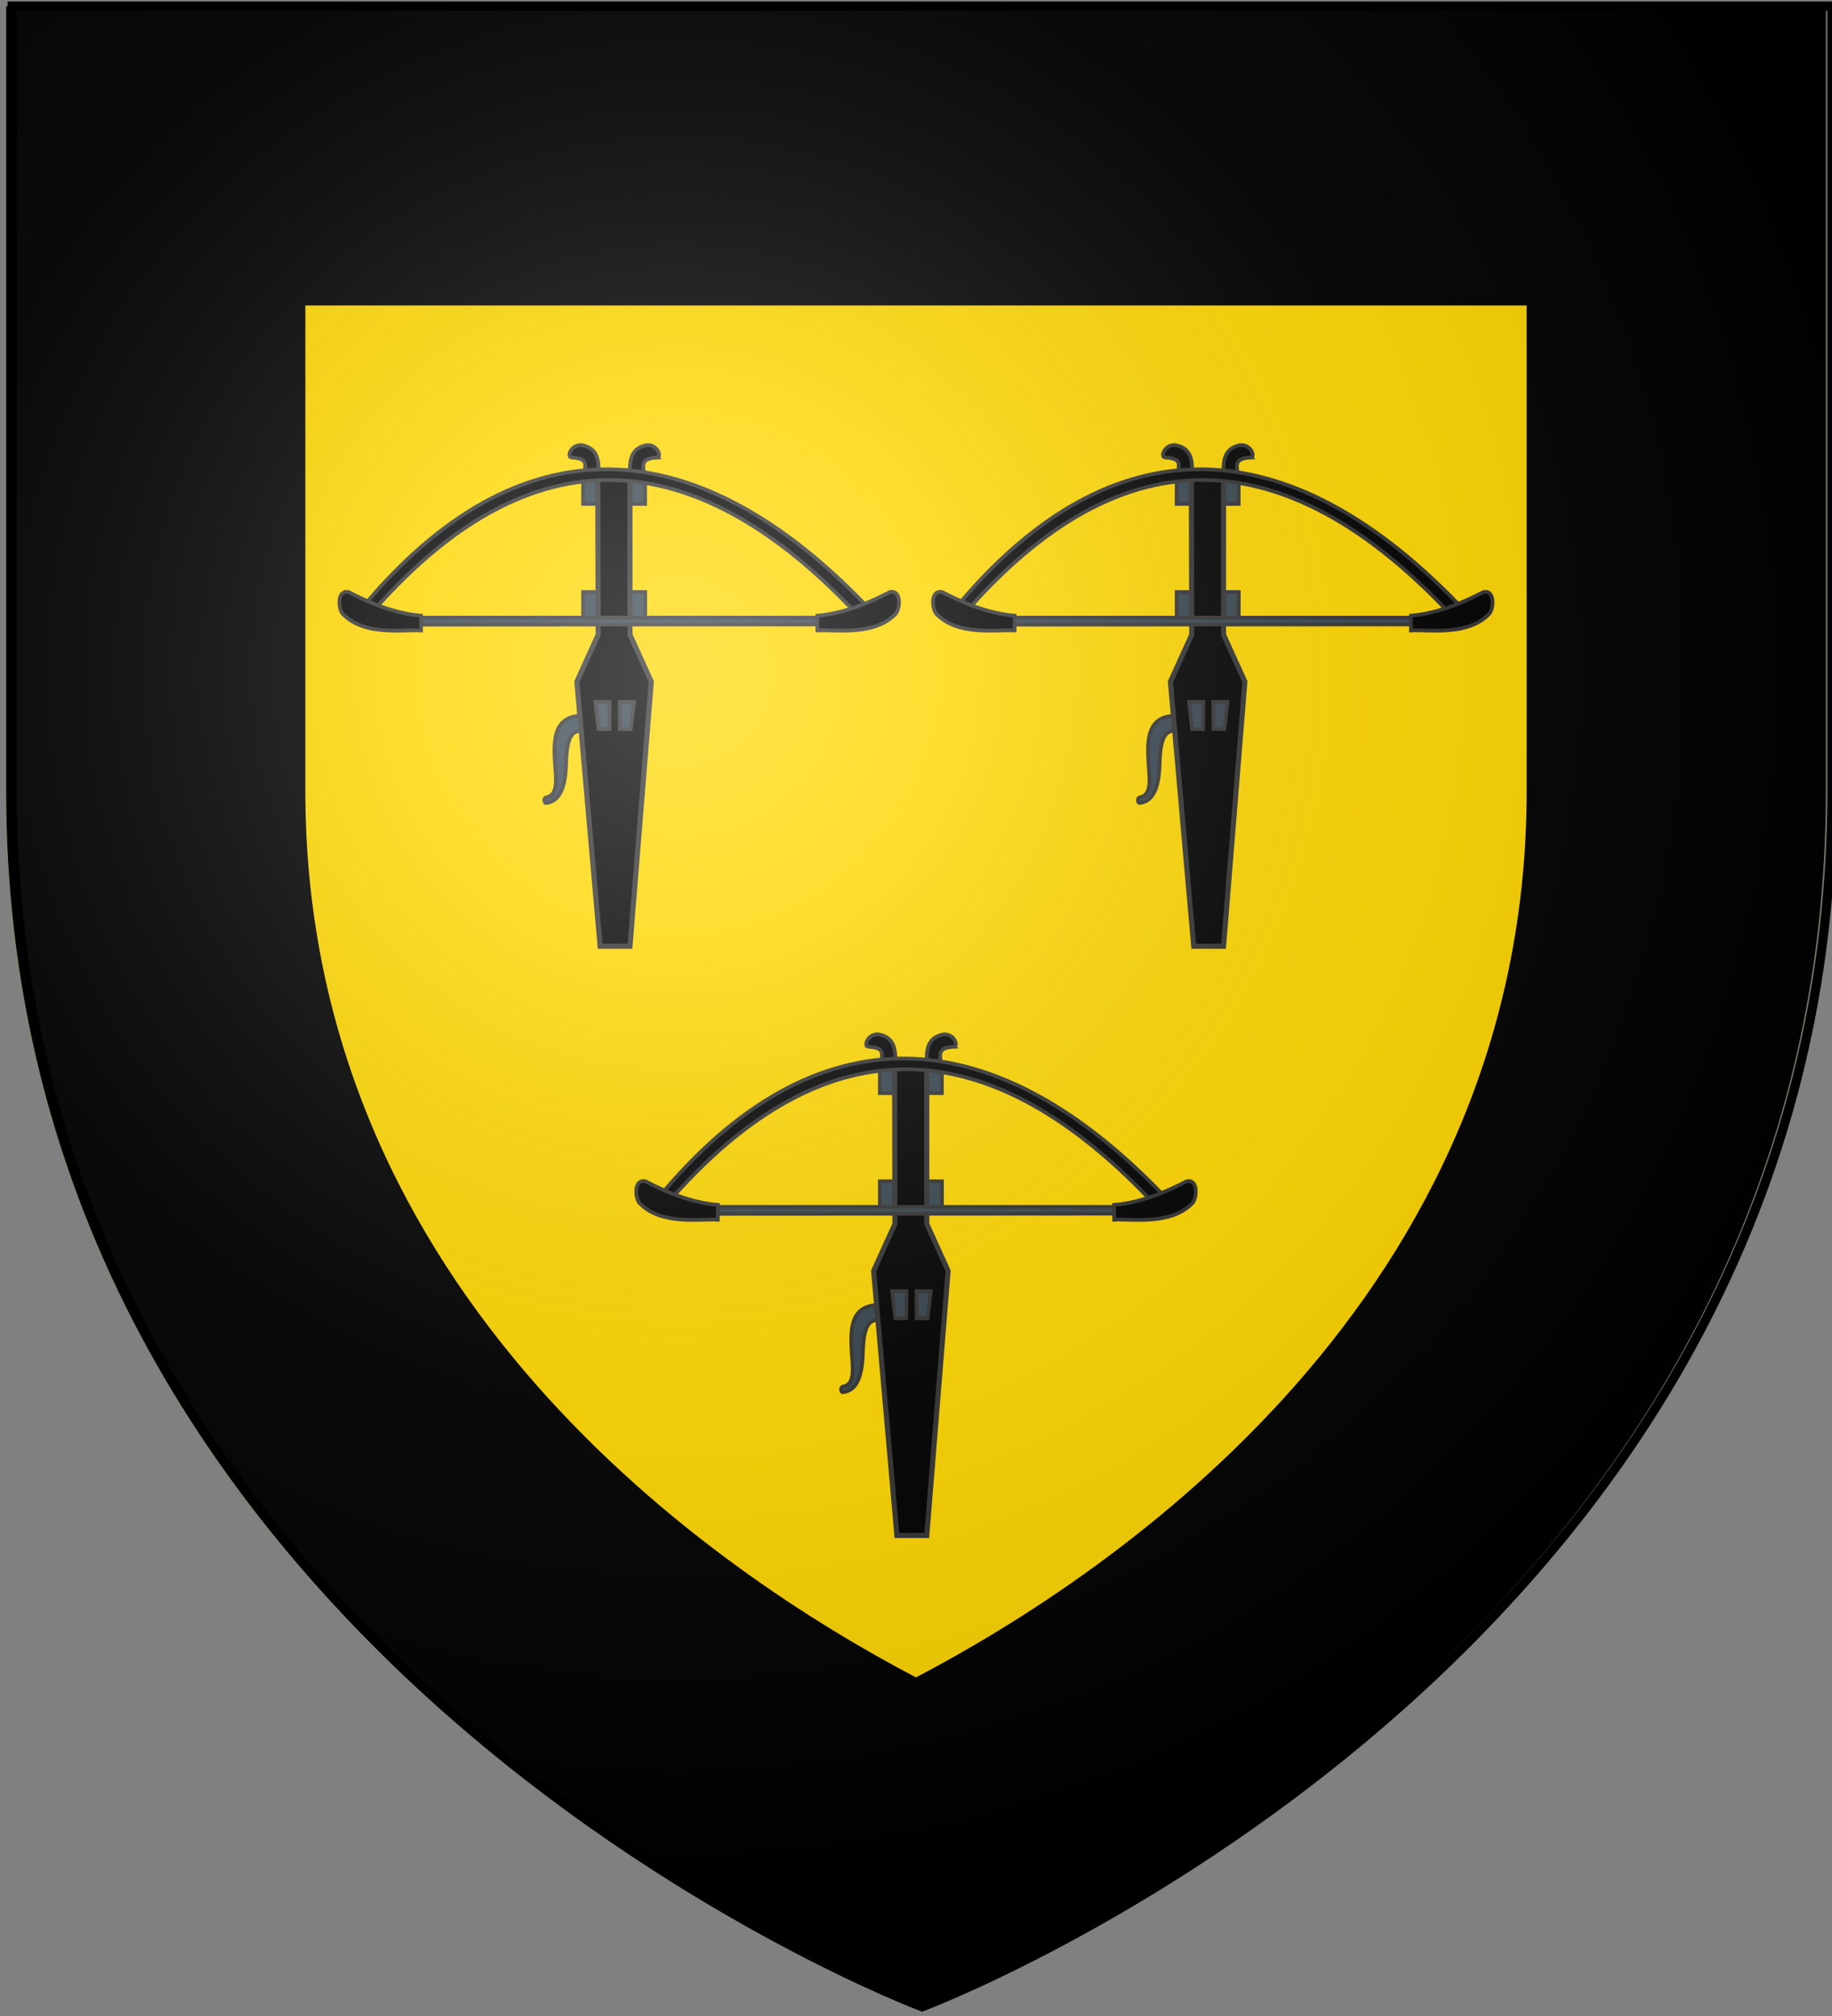 <?xml version="1.0" encoding="UTF-8" standalone="no"?>
<svg
   xmlns:dc="http://purl.org/dc/elements/1.1/"
   xmlns:cc="http://creativecommons.org/ns#"
   xmlns:rdf="http://www.w3.org/1999/02/22-rdf-syntax-ns#"
   xmlns:svg="http://www.w3.org/2000/svg"
   xmlns="http://www.w3.org/2000/svg"
   xmlns:xlink="http://www.w3.org/1999/xlink"
   xmlns:sodipodi="http://sodipodi.sourceforge.net/DTD/sodipodi-0.dtd"
   xmlns:inkscape="http://www.inkscape.org/namespaces/inkscape"
   width="600"
   height="660"
   id="svg2"
   version="1.1"
   inkscape:version="0.48.2 r9819"
   sodipodi:docname="House_Drox.svg">
  <rect width="100%" height="100%" fill="#808080" stroke="none"/>
  <sodipodi:namedview
     pagecolor="#ffffff"
     bordercolor="#666666"
     borderopacity="1"
     objecttolerance="10"
     gridtolerance="10"
     guidetolerance="10"
     inkscape:pageopacity="0"
     inkscape:pageshadow="2"
     inkscape:window-width="1366"
     inkscape:window-height="715"
     id="namedview38"
     showgrid="false"
     inkscape:zoom="0.5056885"
     inkscape:cx="498.90321"
     inkscape:cy="533.59927"
     inkscape:window-x="-8"
     inkscape:window-y="-8"
     inkscape:window-maximized="1"
     inkscape:current-layer="svg2" />
  <defs
     id="defs4">
    <inkscape:path-effect
       is_visible="true"
       id="path-effect4049"
       effect="spiro" />
    <inkscape:path-effect
       effect="spiro"
       id="path-effect4045"
       is_visible="true" />
    <radialGradient
       id="rg"
       gradientUnits="userSpaceOnUse"
       cx="220"
       cy="220"
       r="405">
      <stop
         style="stop-color:#fff;stop-opacity:.3"
         offset="0"
         id="stop7" />
      <stop
         style="stop-color:#fff;stop-opacity:.2"
         offset=".2"
         id="stop9" />
      <stop
         style="stop-color:#666;stop-opacity:.1"
         offset=".6"
         id="stop11" />
      <stop
         style="stop-color:#000;stop-opacity:.13"
         offset="1"
         id="stop13" />
    </radialGradient>
    <path
       id="shield"
       d="m2,2v257c0,286 298,398 298,398c0,0 298-112 298-398V2z" />
    <radialGradient
       id="rg-1"
       gradientUnits="userSpaceOnUse"
       cx="220"
       cy="220"
       r="405">
      <stop
         style="stop-color:#fff;stop-opacity:.3"
         offset="0"
         id="stop7-7" />
      <stop
         style="stop-color:#fff;stop-opacity:.2"
         offset=".2"
         id="stop9-4" />
      <stop
         style="stop-color:#666;stop-opacity:.1"
         offset=".6"
         id="stop11-0" />
      <stop
         style="stop-color:#000;stop-opacity:.13"
         offset="1"
         id="stop13-9" />
    </radialGradient>
    <radialGradient
       id="radialGradient4624"
       gradientUnits="userSpaceOnUse"
       cx="220"
       cy="220"
       r="405">
      <stop
         style="stop-color:#fff;stop-opacity:.3"
         offset="0"
         id="stop4626" />
      <stop
         style="stop-color:#fff;stop-opacity:.2"
         offset=".2"
         id="stop4628" />
      <stop
         style="stop-color:#666;stop-opacity:.1"
         offset=".6"
         id="stop4630" />
      <stop
         style="stop-color:#000;stop-opacity:.13"
         offset="1"
         id="stop4632" />
    </radialGradient>
    <radialGradient
       id="rg-1-1"
       gradientUnits="userSpaceOnUse"
       cx="220"
       cy="220"
       r="405">
      <stop
         style="stop-color:#fff;stop-opacity:.3"
         offset="0"
         id="stop7-7-7" />
      <stop
         style="stop-color:#fff;stop-opacity:.2"
         offset=".2"
         id="stop9-4-4" />
      <stop
         style="stop-color:#666;stop-opacity:.1"
         offset=".6"
         id="stop11-0-0" />
      <stop
         style="stop-color:#000;stop-opacity:.13"
         offset="1"
         id="stop13-9-9" />
    </radialGradient>
    <radialGradient
       id="radialGradient3166"
       gradientUnits="userSpaceOnUse"
       cx="220"
       cy="220"
       r="405">
      <stop
         style="stop-color:#fff;stop-opacity:.3"
         offset="0"
         id="stop3168" />
      <stop
         style="stop-color:#fff;stop-opacity:.2"
         offset=".2"
         id="stop3170" />
      <stop
         style="stop-color:#666;stop-opacity:.1"
         offset=".6"
         id="stop3172" />
      <stop
         style="stop-color:#000;stop-opacity:.13"
         offset="1"
         id="stop3174" />
    </radialGradient>
    <radialGradient
       r="405"
       cy="220"
       cx="220"
       gradientTransform="translate(2,0)"
       gradientUnits="userSpaceOnUse"
       id="radialGradient3094-1"
       xlink:href="#rg-7-8-7"
       inkscape:collect="always" />
    <radialGradient
       id="rg-7-8-7"
       gradientUnits="userSpaceOnUse"
       cx="220"
       cy="220"
       r="405">
      <stop
         style="stop-color:#fff;stop-opacity:.3"
         offset="0"
         id="stop5-4-2-4" />
      <stop
         style="stop-color:#fff;stop-opacity:.2"
         offset=".2"
         id="stop7-0-4-0" />
      <stop
         style="stop-color:#666;stop-opacity:.1"
         offset=".6"
         id="stop9-9-5-9" />
      <stop
         style="stop-color:#000;stop-opacity:.13"
         offset="1"
         id="stop11-4-5-4" />
    </radialGradient>
    <radialGradient
       r="405"
       cy="220"
       cx="220"
       gradientTransform="translate(2,0)"
       gradientUnits="userSpaceOnUse"
       id="radialGradient3039"
       xlink:href="#rg-7-8-7"
       inkscape:collect="always" />
  </defs>
  <use
     height="1052.362"
     width="744.094"
     y="0"
     x="0"
     id="background"
     xlink:href="#shield"
     style="fill:#ffd700" />
  <path
     id="bordure"
     d="m 2,2 0,257 c 0,286 298,398 298,398 0,0 298,-112 298,-398 L 598,2 2,2 z m 98,98 400,0 0,159 C 500,424.406 365.107,515.018 300,549.154 234.893,515.018 100,424.406 100,259 l 0,-159 z"
     style="fill:#000000"
     inkscape:connector-curvature="0" />
  <path
     inkscape:connector-curvature="0"
     style="fill:#000000;fill-opacity:1;fill-rule:evenodd;stroke:#333333;stroke-width:1.213;stroke-linecap:butt;stroke-linejoin:miter;stroke-miterlimit:4;stroke-opacity:1;stroke-dasharray:none"
     id="path21292"
     d="m 186.995,149.778 c -1.344,-0.433 0.073,-4.322 3.558,-4.057 5.407,1.045 5.446,5.262 5.554,8.721 l -4.616,-0.088 c 0.252,-2.58 0.878,-4.343 -4.496,-4.576 z" />
  <path
     inkscape:connector-curvature="0"
     style="fill:#000000;fill-opacity:1;fill-rule:evenodd;stroke:#333333;stroke-width:1.213;stroke-linecap:butt;stroke-linejoin:miter;stroke-miterlimit:4;stroke-opacity:1;stroke-dasharray:none"
     id="path22263"
     d="m 215.357,149.778 c 1.344,-0.433 -0.073,-4.322 -3.558,-4.057 -5.407,1.045 -5.446,5.262 -5.554,8.721 l 4.616,0.265 c -0.252,-2.58 -0.878,-4.696 4.496,-4.928 z" />
  <path
     inkscape:connector-curvature="0"
     style="fill:#36454f;fill-opacity:1;fill-rule:evenodd;stroke:#333333;stroke-width:1.213;stroke-linecap:butt;stroke-linejoin:miter;stroke-miterlimit:4;stroke-opacity:1;stroke-dasharray:none"
     id="path19345"
     d="m 190.966,155.192 5.585,0 0,9.78 -5.585,0 0,-9.78 z" />
  <path
     inkscape:connector-curvature="0"
     style="fill:#36454f;fill-opacity:1;fill-rule:evenodd;stroke:#333333;stroke-width:1.213;stroke-linecap:butt;stroke-linejoin:miter;stroke-miterlimit:4;stroke-opacity:1;stroke-dasharray:none"
     id="path19343"
     d="m 205.697,155.192 5.585,0 0,9.78 -5.585,0 0,-9.78 z" />
  <path
     inkscape:connector-curvature="0"
     style="fill:#36454f;fill-opacity:1;fill-rule:evenodd;stroke:#333333;stroke-width:1.213;stroke-linecap:butt;stroke-linejoin:miter;stroke-miterlimit:4;stroke-opacity:1;stroke-dasharray:none"
     id="path15455"
     d="m 190.293,234.339 c -8.178,0.222 -8.875,6.7 -8.676,12.964 0.209,6.685 1.791,12.832 -2.7,13.738 -0.987,0.199 -0.695,1.84 -0.143,1.839 5.175,-0.429 6.461,-6.56 6.627,-12.926 0.242,-9.409 2.333,-11.004 5.566,-10.601 0.817,0.102 -0.424,-4.99 -0.673,-5.015 z" />
  <path
     inkscape:connector-curvature="0"
     style="fill:#36454f;fill-opacity:1;fill-rule:evenodd;stroke:#333333;stroke-width:1.213;stroke-linecap:butt;stroke-linejoin:miter;stroke-miterlimit:4;stroke-opacity:1;stroke-dasharray:none"
     id="path18370"
     d="m 190.966,193.822 5.585,0 0,9.78 -5.585,0 0,-9.78 z" />
  <path
     inkscape:connector-curvature="0"
     style="fill:#36454f;fill-opacity:1;fill-rule:evenodd;stroke:#333333;stroke-width:1.213;stroke-linecap:butt;stroke-linejoin:miter;stroke-miterlimit:4;stroke-opacity:1;stroke-dasharray:none"
     id="path19341"
     d="m 205.732,193.822 5.585,0 0,9.78 -5.585,0 0,-9.78 z" />
  <path
     inkscape:connector-curvature="0"
     style="fill:#000000;fill-opacity:1;fill-rule:evenodd;stroke:#333333;stroke-width:1.668;stroke-linecap:butt;stroke-linejoin:miter;stroke-miterlimit:4;stroke-opacity:1;stroke-dasharray:none"
     id="path13515"
     d="m 195.778,155.901 0.125,51.893 -6.982,15.368 7.63,86.621 9.775,0 6.982,-86.621 -6.982,-15.368 0,-51.693 -10.548,-0.2 z" />
  <path
     inkscape:connector-curvature="0"
     style="fill:#000000;fill-opacity:1;fill-rule:evenodd;stroke:none"
     id="path13515-1"
     d="m 198.375,159.944 1.014,49.447 -6.093,14.701 6.074,81.284 4.218,0.222 5.426,-81.284 -5.871,-15.146 0.222,-48.802 -1.658,-0.422 z" />
  <path
     inkscape:connector-curvature="0"
     style="fill:#000000;fill-opacity:1;fill-rule:evenodd;stroke:#333333;stroke-width:1.213;stroke-linecap:butt;stroke-linejoin:miter;stroke-miterlimit:4;stroke-opacity:1;stroke-dasharray:none"
     id="path11575"
     d="m 123.128,199.025 c 54.463,-61.285 107.548,-50.187 155.909,0.353 l 4.188,-1.588 C 230.929,143.582 173.597,134.858 120.659,196.555 l 2.468,2.47 z" />
  <path
     inkscape:connector-curvature="0"
     style="fill:#36454f;fill-opacity:1;fill-rule:evenodd;stroke:#333333;stroke-width:1.213;stroke-linecap:butt;stroke-linejoin:miter;stroke-miterlimit:4;stroke-opacity:1;stroke-dasharray:none"
     id="path16426"
     d="m 267.766,204.425 -129.862,0.075 0,-2.295 129.862,0 0,2.22 z" />
  <path
     inkscape:connector-curvature="0"
     style="fill:#000000;fill-opacity:1;fill-rule:evenodd;stroke:#333333;stroke-width:1.213;stroke-linecap:butt;stroke-linejoin:miter;stroke-miterlimit:4;stroke-opacity:1;stroke-dasharray:none"
     id="path17397"
     d="m 114.166,193.822 c 5.274,2.76 14.273,6.983 23.738,7.734 l 0,4.84 c -6.225,-0.316 -18.833,1.895 -25.783,-5.588 -1.347,-1.863 -1.744,-7.766 2.045,-6.986 z" />
  <path
     inkscape:connector-curvature="0"
     style="fill:#000000;fill-opacity:1;fill-rule:evenodd;stroke:#333333;stroke-width:1.213;stroke-linecap:butt;stroke-linejoin:miter;stroke-miterlimit:4;stroke-opacity:1;stroke-dasharray:none"
     id="path18368"
     d="m 291.434,193.822 c -5.274,2.76 -14.273,6.983 -23.738,7.734 l 0,4.84 c 6.225,-0.316 18.833,1.895 25.783,-5.588 1.347,-1.863 1.744,-7.766 -2.045,-6.986 z" />
  <path
     inkscape:connector-curvature="0"
     style="fill:#36454f;fill-opacity:1;fill-rule:evenodd;stroke:#333333;stroke-width:1.213;stroke-linecap:butt;stroke-linejoin:miter;stroke-miterlimit:4;stroke-opacity:1;stroke-dasharray:none"
     id="path19347"
     d="m 194.989,229.798 4.704,0 -0.088,8.898 -3.558,0 -1.058,-8.898 z" />
  <path
     inkscape:connector-curvature="0"
     style="fill:#36454f;fill-opacity:1;fill-rule:evenodd;stroke:#333333;stroke-width:1.213;stroke-linecap:butt;stroke-linejoin:miter;stroke-miterlimit:4;stroke-opacity:1;stroke-dasharray:none"
     id="path19351"
     d="m 207.652,229.798 -4.704,0 0.088,8.898 3.558,0 1.058,-8.898 z" />
  <path
     d="m 381.395,149.778 c -1.344,-0.433 0.073,-4.322 3.558,-4.057 5.407,1.045 5.446,5.262 5.554,8.721 l -4.616,-0.088 c 0.252,-2.58 0.878,-4.343 -4.496,-4.576 z"
     id="path3517"
     style="fill:#000000;fill-opacity:1;fill-rule:evenodd;stroke:#333333;stroke-width:1.213;stroke-linecap:butt;stroke-linejoin:miter;stroke-miterlimit:4;stroke-opacity:1;stroke-dasharray:none"
     inkscape:connector-curvature="0" />
  <path
     d="m 409.757,149.778 c 1.344,-0.433 -0.073,-4.322 -3.558,-4.057 -5.407,1.045 -5.446,5.262 -5.554,8.721 l 4.616,0.265 c -0.252,-2.58 -0.878,-4.696 4.496,-4.928 z"
     id="path3519"
     style="fill:#000000;fill-opacity:1;fill-rule:evenodd;stroke:#333333;stroke-width:1.213;stroke-linecap:butt;stroke-linejoin:miter;stroke-miterlimit:4;stroke-opacity:1;stroke-dasharray:none"
     inkscape:connector-curvature="0" />
  <path
     d="m 385.366,155.192 5.585,0 0,9.78 -5.585,0 0,-9.78 z"
     id="path3521"
     style="fill:#36454f;fill-opacity:1;fill-rule:evenodd;stroke:#333333;stroke-width:1.213;stroke-linecap:butt;stroke-linejoin:miter;stroke-miterlimit:4;stroke-opacity:1;stroke-dasharray:none"
     inkscape:connector-curvature="0" />
  <path
     d="m 400.097,155.192 5.585,0 0,9.78 -5.585,0 0,-9.78 z"
     id="path3523"
     style="fill:#36454f;fill-opacity:1;fill-rule:evenodd;stroke:#333333;stroke-width:1.213;stroke-linecap:butt;stroke-linejoin:miter;stroke-miterlimit:4;stroke-opacity:1;stroke-dasharray:none"
     inkscape:connector-curvature="0" />
  <path
     d="m 384.693,234.339 c -8.178,0.222 -8.875,6.7 -8.676,12.964 0.209,6.685 1.791,12.832 -2.7,13.738 -0.987,0.199 -0.695,1.84 -0.143,1.839 5.175,-0.429 6.461,-6.56 6.627,-12.926 0.242,-9.409 2.333,-11.004 5.566,-10.601 0.817,0.102 -0.424,-4.99 -0.673,-5.015 z"
     id="path3525"
     style="fill:#36454f;fill-opacity:1;fill-rule:evenodd;stroke:#333333;stroke-width:1.213;stroke-linecap:butt;stroke-linejoin:miter;stroke-miterlimit:4;stroke-opacity:1;stroke-dasharray:none"
     inkscape:connector-curvature="0" />
  <path
     d="m 385.366,193.822 5.585,0 0,9.78 -5.585,0 0,-9.78 z"
     id="path3527"
     style="fill:#36454f;fill-opacity:1;fill-rule:evenodd;stroke:#333333;stroke-width:1.213;stroke-linecap:butt;stroke-linejoin:miter;stroke-miterlimit:4;stroke-opacity:1;stroke-dasharray:none"
     inkscape:connector-curvature="0" />
  <path
     d="m 400.132,193.822 5.585,0 0,9.78 -5.585,0 0,-9.78 z"
     id="path3529"
     style="fill:#36454f;fill-opacity:1;fill-rule:evenodd;stroke:#333333;stroke-width:1.213;stroke-linecap:butt;stroke-linejoin:miter;stroke-miterlimit:4;stroke-opacity:1;stroke-dasharray:none"
     inkscape:connector-curvature="0" />
  <path
     d="m 390.178,155.901 0.125,51.893 -6.982,15.368 7.63,86.621 9.775,0 6.982,-86.621 -6.982,-15.368 0,-51.693 -10.548,-0.2 z"
     id="path3531"
     style="fill:#000000;fill-opacity:1;fill-rule:evenodd;stroke:#333333;stroke-width:1.668;stroke-linecap:butt;stroke-linejoin:miter;stroke-miterlimit:4;stroke-opacity:1;stroke-dasharray:none"
     inkscape:connector-curvature="0" />
  <path
     d="m 392.775,159.944 1.014,49.447 -6.093,14.701 6.074,81.284 4.218,0.222 5.426,-81.284 -5.871,-15.146 0.222,-48.802 -1.658,-0.422 z"
     id="path3533"
     style="fill:#000000;fill-opacity:1;fill-rule:evenodd;stroke:none"
     inkscape:connector-curvature="0" />
  <path
     d="m 317.528,199.025 c 54.463,-61.285 107.548,-50.187 155.909,0.353 l 4.188,-1.588 C 425.329,143.582 367.997,134.858 315.059,196.555 l 2.468,2.47 z"
     id="path3535"
     style="fill:#000000;fill-opacity:1;fill-rule:evenodd;stroke:#333333;stroke-width:1.213;stroke-linecap:butt;stroke-linejoin:miter;stroke-miterlimit:4;stroke-opacity:1;stroke-dasharray:none"
     inkscape:connector-curvature="0" />
  <path
     d="m 462.166,204.425 -129.862,0.075 0,-2.295 129.862,0 0,2.22 z"
     id="path3537"
     style="fill:#36454f;fill-opacity:1;fill-rule:evenodd;stroke:#333333;stroke-width:1.213;stroke-linecap:butt;stroke-linejoin:miter;stroke-miterlimit:4;stroke-opacity:1;stroke-dasharray:none"
     inkscape:connector-curvature="0" />
  <path
     d="m 308.566,193.822 c 5.274,2.76 14.273,6.983 23.738,7.734 l 0,4.84 c -6.225,-0.316 -18.833,1.895 -25.783,-5.588 -1.347,-1.863 -1.744,-7.766 2.045,-6.986 z"
     id="path3539"
     style="fill:#000000;fill-opacity:1;fill-rule:evenodd;stroke:#333333;stroke-width:1.213;stroke-linecap:butt;stroke-linejoin:miter;stroke-miterlimit:4;stroke-opacity:1;stroke-dasharray:none"
     inkscape:connector-curvature="0" />
  <path
     d="m 485.834,193.822 c -5.274,2.76 -14.273,6.983 -23.738,7.734 l 0,4.84 c 6.225,-0.316 18.833,1.895 25.783,-5.588 1.347,-1.863 1.744,-7.766 -2.045,-6.986 z"
     id="path3541"
     style="fill:#000000;fill-opacity:1;fill-rule:evenodd;stroke:#333333;stroke-width:1.213;stroke-linecap:butt;stroke-linejoin:miter;stroke-miterlimit:4;stroke-opacity:1;stroke-dasharray:none"
     inkscape:connector-curvature="0" />
  <path
     d="m 389.389,229.798 4.704,0 -0.088,8.898 -3.558,0 -1.058,-8.898 z"
     id="path3543"
     style="fill:#36454f;fill-opacity:1;fill-rule:evenodd;stroke:#333333;stroke-width:1.213;stroke-linecap:butt;stroke-linejoin:miter;stroke-miterlimit:4;stroke-opacity:1;stroke-dasharray:none"
     inkscape:connector-curvature="0" />
  <path
     d="m 402.052,229.798 -4.704,0 0.088,8.898 3.558,0 1.058,-8.898 z"
     id="path3545"
     style="fill:#36454f;fill-opacity:1;fill-rule:evenodd;stroke:#333333;stroke-width:1.213;stroke-linecap:butt;stroke-linejoin:miter;stroke-miterlimit:4;stroke-opacity:1;stroke-dasharray:none"
     inkscape:connector-curvature="0" />
  <path
     inkscape:connector-curvature="0"
     style="fill:#000000;fill-opacity:1;fill-rule:evenodd;stroke:#333333;stroke-width:1.213;stroke-linecap:butt;stroke-linejoin:miter;stroke-miterlimit:4;stroke-opacity:1;stroke-dasharray:none"
     id="path3549"
     d="m 284.195,342.683 c -1.344,-0.433 0.073,-4.322 3.558,-4.057 5.407,1.045 5.446,5.262 5.554,8.721 l -4.616,-0.088 c 0.252,-2.58 0.878,-4.343 -4.496,-4.576 z" />
  <path
     inkscape:connector-curvature="0"
     style="fill:#000000;fill-opacity:1;fill-rule:evenodd;stroke:#333333;stroke-width:1.213;stroke-linecap:butt;stroke-linejoin:miter;stroke-miterlimit:4;stroke-opacity:1;stroke-dasharray:none"
     id="path3551"
     d="m 312.557,342.683 c 1.344,-0.433 -0.073,-4.322 -3.558,-4.057 -5.407,1.045 -5.446,5.262 -5.554,8.721 l 4.616,0.265 c -0.252,-2.58 -0.878,-4.696 4.496,-4.928 z" />
  <path
     inkscape:connector-curvature="0"
     style="fill:#36454f;fill-opacity:1;fill-rule:evenodd;stroke:#333333;stroke-width:1.213;stroke-linecap:butt;stroke-linejoin:miter;stroke-miterlimit:4;stroke-opacity:1;stroke-dasharray:none"
     id="path3553"
     d="m 288.166,348.097 5.585,0 0,9.78 -5.585,0 0,-9.78 z" />
  <path
     inkscape:connector-curvature="0"
     style="fill:#36454f;fill-opacity:1;fill-rule:evenodd;stroke:#333333;stroke-width:1.213;stroke-linecap:butt;stroke-linejoin:miter;stroke-miterlimit:4;stroke-opacity:1;stroke-dasharray:none"
     id="path3555"
     d="m 302.897,348.097 5.585,0 0,9.78 -5.585,0 0,-9.78 z" />
  <path
     inkscape:connector-curvature="0"
     style="fill:#36454f;fill-opacity:1;fill-rule:evenodd;stroke:#333333;stroke-width:1.213;stroke-linecap:butt;stroke-linejoin:miter;stroke-miterlimit:4;stroke-opacity:1;stroke-dasharray:none"
     id="path3557"
     d="m 287.493,427.243 c -8.178,0.222 -8.875,6.7 -8.676,12.964 0.209,6.685 1.791,12.832 -2.7,13.738 -0.987,0.199 -0.695,1.84 -0.143,1.839 5.175,-0.429 6.461,-6.56 6.627,-12.926 0.242,-9.409 2.333,-11.004 5.566,-10.601 0.817,0.102 -0.424,-4.99 -0.673,-5.015 z" />
  <path
     inkscape:connector-curvature="0"
     style="fill:#36454f;fill-opacity:1;fill-rule:evenodd;stroke:#333333;stroke-width:1.213;stroke-linecap:butt;stroke-linejoin:miter;stroke-miterlimit:4;stroke-opacity:1;stroke-dasharray:none"
     id="path3559"
     d="m 288.166,386.727 5.585,0 0,9.78 -5.585,0 0,-9.78 z" />
  <path
     inkscape:connector-curvature="0"
     style="fill:#36454f;fill-opacity:1;fill-rule:evenodd;stroke:#333333;stroke-width:1.213;stroke-linecap:butt;stroke-linejoin:miter;stroke-miterlimit:4;stroke-opacity:1;stroke-dasharray:none"
     id="path3561"
     d="m 302.932,386.727 5.585,0 0,9.78 -5.585,0 0,-9.78 z" />
  <path
     inkscape:connector-curvature="0"
     style="fill:#000000;fill-opacity:1;fill-rule:evenodd;stroke:#333333;stroke-width:1.668;stroke-linecap:butt;stroke-linejoin:miter;stroke-miterlimit:4;stroke-opacity:1;stroke-dasharray:none"
     id="path3563"
     d="m 292.978,348.805 0.125,51.893 -6.982,15.368 7.63,86.621 9.775,0 6.982,-86.621 -6.982,-15.368 0,-51.693 -10.548,-0.2 z" />
  <path
     inkscape:connector-curvature="0"
     style="fill:#000000;fill-opacity:1;fill-rule:evenodd;stroke:none"
     id="path3565"
     d="m 295.575,352.849 1.014,49.447 -6.093,14.701 6.074,81.284 4.218,0.222 5.426,-81.284 -5.871,-15.146 0.222,-48.802 -1.658,-0.422 z" />
  <path
     inkscape:connector-curvature="0"
     style="fill:#000000;fill-opacity:1;fill-rule:evenodd;stroke:#333333;stroke-width:1.213;stroke-linecap:butt;stroke-linejoin:miter;stroke-miterlimit:4;stroke-opacity:1;stroke-dasharray:none"
     id="path3567"
     d="m 220.328,391.929 c 54.463,-61.285 107.548,-50.187 155.909,0.353 l 4.188,-1.588 c -52.296,-54.208 -109.627,-62.931 -162.565,-1.235 l 2.468,2.47 z" />
  <path
     inkscape:connector-curvature="0"
     style="fill:#36454f;fill-opacity:1;fill-rule:evenodd;stroke:#333333;stroke-width:1.213;stroke-linecap:butt;stroke-linejoin:miter;stroke-miterlimit:4;stroke-opacity:1;stroke-dasharray:none"
     id="path3569"
     d="m 364.966,397.33 -129.862,0.075 0,-2.295 129.862,0 0,2.22 z" />
  <path
     inkscape:connector-curvature="0"
     style="fill:#000000;fill-opacity:1;fill-rule:evenodd;stroke:#333333;stroke-width:1.213;stroke-linecap:butt;stroke-linejoin:miter;stroke-miterlimit:4;stroke-opacity:1;stroke-dasharray:none"
     id="path3571"
     d="m 211.366,386.727 c 5.274,2.76 14.273,6.983 23.738,7.734 l 0,4.84 c -6.225,-0.316 -18.833,1.895 -25.783,-5.588 -1.347,-1.863 -1.744,-7.766 2.045,-6.986 z" />
  <path
     inkscape:connector-curvature="0"
     style="fill:#000000;fill-opacity:1;fill-rule:evenodd;stroke:#333333;stroke-width:1.213;stroke-linecap:butt;stroke-linejoin:miter;stroke-miterlimit:4;stroke-opacity:1;stroke-dasharray:none"
     id="path3573"
     d="m 388.634,386.727 c -5.274,2.76 -14.273,6.983 -23.738,7.734 l 0,4.84 c 6.225,-0.316 18.833,1.895 25.783,-5.588 1.347,-1.863 1.744,-7.766 -2.045,-6.986 z" />
  <path
     inkscape:connector-curvature="0"
     style="fill:#36454f;fill-opacity:1;fill-rule:evenodd;stroke:#333333;stroke-width:1.213;stroke-linecap:butt;stroke-linejoin:miter;stroke-miterlimit:4;stroke-opacity:1;stroke-dasharray:none"
     id="path3575"
     d="m 292.189,422.703 4.704,0 -0.088,8.898 -3.558,0 -1.058,-8.898 z" />
  <path
     inkscape:connector-curvature="0"
     style="fill:#36454f;fill-opacity:1;fill-rule:evenodd;stroke:#333333;stroke-width:1.213;stroke-linecap:butt;stroke-linejoin:miter;stroke-miterlimit:4;stroke-opacity:1;stroke-dasharray:none"
     id="path3577"
     d="m 304.852,422.703 -4.704,0 0.088,8.898 3.558,0 1.058,-8.898 z" />
  <path
     id="path4147"
     d="m 4,2 0,257 c 0,286 298,398 298,398 0,0 298,-112 298,-398 L 600,2 z"
     style="fill:url(#radialGradient3039);stroke:#000000;stroke-width:3"
     inkscape:connector-curvature="0" />
</svg>
